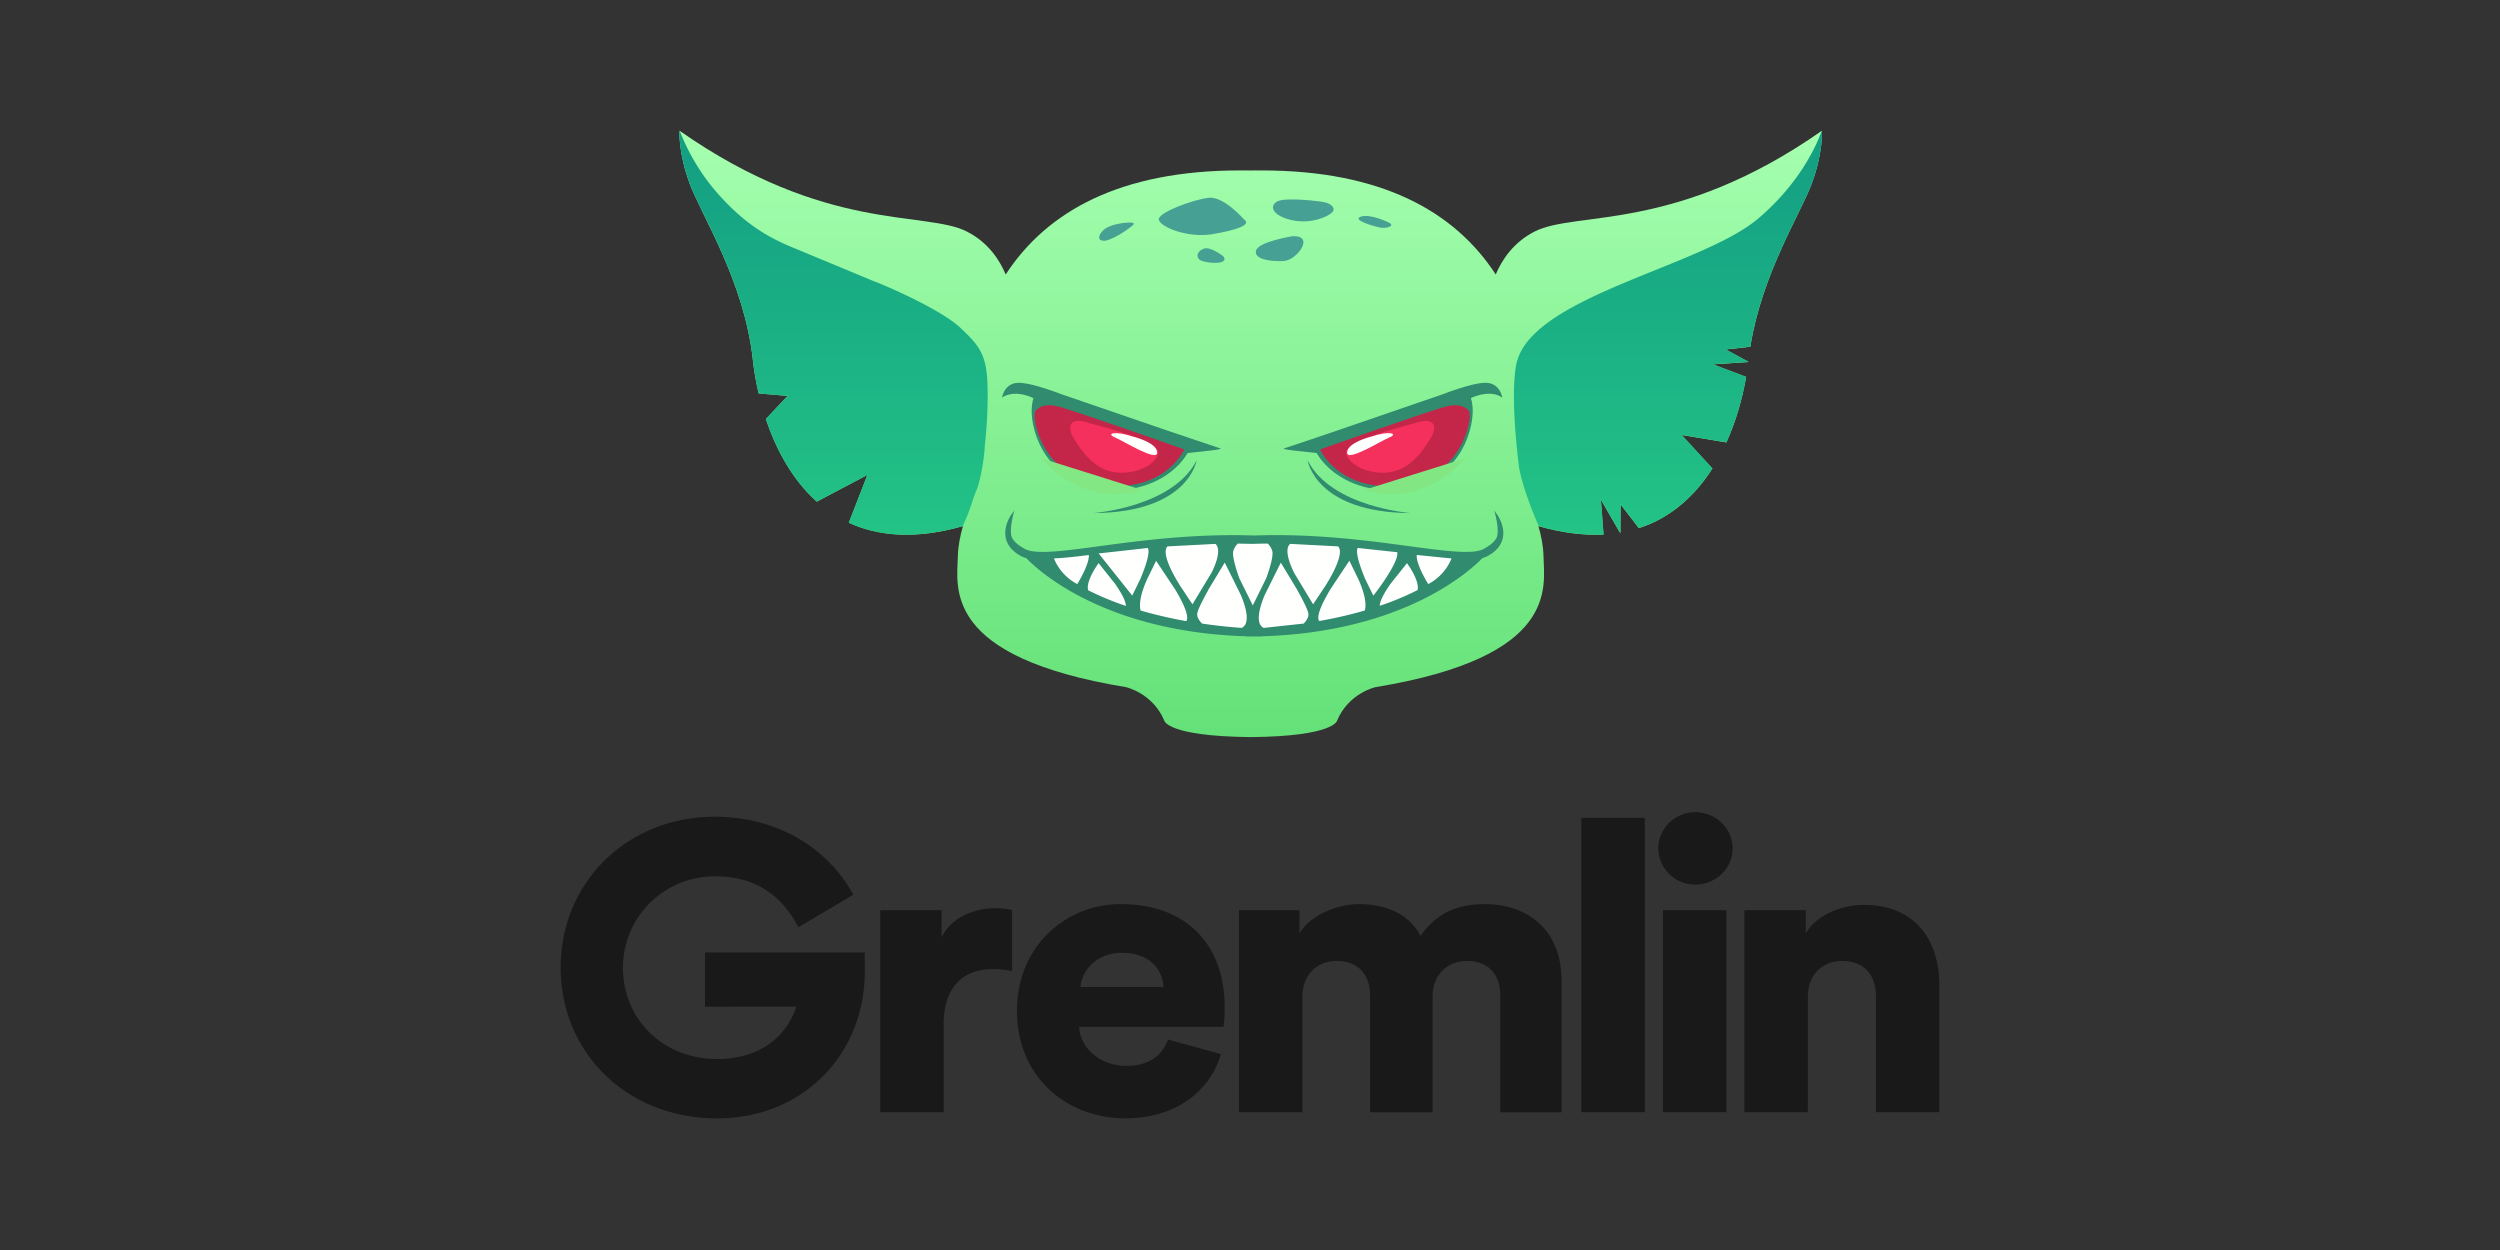 <svg xmlns="http://www.w3.org/2000/svg" width="120" height="60">
  <rect width="100%" height="100%" fill="#333333" stroke="none"/>
  <defs>
    <linearGradient id="a" x1="100.374" x2="100.374" y1="-95.952" y2="-24.447" gradientUnits="userSpaceOnUse">
      <stop offset="0%" stop-color="#a5ffaf"/>
      <stop offset="100%" stop-color="#64e178"/>
    </linearGradient>
    <linearGradient id="b" x1="100.373" x2="100.373" y1="-48.311" y2="-95.952" gradientUnits="userSpaceOnUse">
      <stop offset="0%" stop-color="#23c386"/>
      <stop offset="100%" stop-color="#139e83"/>
    </linearGradient>
  </defs>
  <g fill-rule="evenodd">
    <path d="M33.84 48.319v-2.6h7.67v.912c0 3.963-2.953 7.052-7.085 7.052-4.355 0-7.513-3.18-7.513-7.24 0-4.076 3.178-7.24 7.396-7.24 2.878 0 5.286 1.375 6.58 3.612l.074.13-2.638 1.56-.078-.14c-.855-1.535-2.15-2.302-3.92-2.302-2.466 0-4.424 1.963-4.424 4.384 0 2.486 1.927 4.385 4.52 4.385 1.87 0 3.26-.9 3.806-2.515zm14.742-4.63a3.1 3.1 0 0 0-.8-.097c-.8 0-2.063.312-2.585 1.405v-1.308h-2.945v9.698h3.045v-4.235c0-1.932 1.102-2.634 2.324-2.634a4.26 4.26 0 0 1 .961.097v-2.926zm3.28 3.688h3.987c-.04-.74-.56-1.64-2.004-1.64-1.282 0-1.924.917-1.983 1.64zm4.196 2.517 2.545.703c-.48 1.678-2.063 3.083-4.588 3.083-2.745 0-5.2-1.912-5.2-5.17 0-3.122 2.384-5.113 4.97-5.113 3.085 0 5 1.854 5 4.976 0 .4-.04.858-.06.917H51.8c.06 1.092 1.082 1.873 2.264 1.873 1.102 0 1.723-.507 2.004-1.268zm6.457 3.493v-5.58c0-.878.58-1.678 1.643-1.678 1.102 0 1.603.722 1.603 1.64v5.62h3.005v-5.6c0-.858.58-1.66 1.663-1.66s1.583.722 1.583 1.64v5.62h2.945v-6.283c0-2.634-1.803-3.708-3.687-3.708-1.342 0-2.304.43-3.085 1.522-.5-.956-1.522-1.522-2.945-1.522-1.082 0-2.364.547-2.865 1.405v-1.114H59.47v9.698h3.045zm16.435 0V39.259h-3.045v14.128h3.045zm3.914 0v-9.698H79.82v9.698h3.045zM79.6 40.723c0 .956.8 1.737 1.763 1.737 1.002 0 1.803-.78 1.803-1.737s-.8-1.737-1.803-1.737c-.962 0-1.763.78-1.763 1.737zm7.178 7.103c0-.976.64-1.698 1.643-1.698 1.102 0 1.623.722 1.623 1.678v5.58h3.045v-6.087c0-2.127-1.122-3.864-3.626-3.864-1.022 0-2.244.45-2.785 1.366v-1.112H83.73v9.698h3.046z" fill="#191919"/>
    <path d="M167.74-95.952c-17.264 12.085-28.98 9.4-33.877 11.885-2.514 1.276-3.87 3.35-4.593 5.068-4.872-7.483-13.558-12.27-27.62-12.27l-.37.004-.37-.004-.536.005-.537-.005-.37.004-.37-.004c-14.06 0-22.747 4.788-27.62 12.27-.724-1.716-2.08-3.8-4.593-5.067-4.896-2.485-16.613.2-33.877-11.885 0 0-.178 2.5 1.198 6.232s6.433 11.5 7.45 20.784c.133 1.217.355 2.565.682 3.97l3.42.286-2.567 2.73c1.187 3.54 3.092 7.132 6.007 9.74l5.97-3.153-2.192 5.643c3.448 1.584 7.856 2 13.456.4-.3 1.06-.567 2.296-.597 3.524-.092 3.72-1.864 11.9 19.82 15.465 0 0 3.172.698 4.527 3.954 0 0 .32 1.828 10.047 1.935v.003h.036l.1-.001h.145c9.727-.107 10.047-1.935 10.047-1.935 1.355-3.256 4.528-3.954 4.528-3.954 21.682-3.566 19.9-11.745 19.818-15.465-.03-1.228-.288-2.463-.597-3.524 2.86.816 5.408 1.1 7.676.992l-.316-4.12 2.255 3.9.05-.01.022-3.326 2.157 2.8c3.87-1.253 6.672-3.902 8.67-7.035l-3.63-3.95 5.283.878c1.173-2.597 1.908-5.312 2.325-7.726l-3.92-1.484 4.176-.27c0-.01.002-.022.004-.033l-2.67-1.45 2.905-.324c1.366-8.596 5.943-15.723 7.24-19.235 1.376-3.72 1.198-6.232 1.198-6.232" fill="url(#a)" transform="matrix(.407 0 0 .407 19.183 45.327)"/>
    <path d="m167.725-95.942.015-.01s.178 2.5-1.198 6.232c-1.298 3.512-5.875 10.64-7.24 19.235l-2.906.324 2.67 1.45-.004.032-4.176.27 3.92 1.485c-.417 2.414-1.152 5.13-2.325 7.726l-5.283-.88 3.63 3.95c-1.996 3.134-4.8 5.783-8.668 7.036l-2.157-2.8-.022 3.326-.05.01-2.255-3.9.316 4.12c-2.26.117-4.797-.174-7.642-.983-1.203-2.668-2.2-5.774-2.358-7.15-1.17-9.576-.2-12.334-.2-12.334 2.176-7.7 21.765-11.146 28.415-16.777 4.67-3.954 6.716-8.2 7.52-10.362zm-99.74 42.5c-.624 1.493-.38 1.468-1.58 4.122-5.588 1.6-9.987 1.184-13.43-.398l2.192-5.643-5.97 3.153c-2.915-2.608-4.82-6.2-6.007-9.74l2.567-2.73-3.42-.286a33.972 33.972 0 0 1-.682-3.971C40.638-78.22 35.58-86 34.205-89.72s-1.198-6.232-1.198-6.232l.023.015a25.02 25.02 0 0 0 4.343 7.235c3.043 3.467 5.683 5.114 8.545 6.34l9.955 4.136c1.613.594 8.02 3.4 10.258 5.516s3.124 3.14 3.205 6.972-.303 6.435-.343 7.24-.383 3.562-1.008 5.056z" fill="url(#b)" transform="matrix(.407 0 0 .407 19.183 45.327)"/>
    <path d="m64.146 20.68 5.092-1.75a14.004 14.004 0 0 1 1.053-.36l.026-.008c.387-.112.786-.2 1.045-.186.651.04.75.713.75.713s-.499-.438-1.51.02c.122.388.108.833.01 1.3-.356 1.689-1.743 3.122-3.893 3.122-1.555 0-2.895-.73-3.52-1.787-.737-.082-1.736-.17-1.56-.222s1.666-.556 2.507-.842z" fill="#308b6f"/>
    <path d="M70.51 19.742s-.243-.435-1.047-.242-6.1 2.074-6.1 2.074.842 1.95 3.722 1.756c3.008-.202 3.649-3.287 3.422-3.593" fill="#c42649"/>
    <path d="M59.843 30.542C52.935 30.34 49.748 27.3 49.26 26.79a1.254 1.254 0 0 1-.243-.095c-.411-.219-.66-.51-.738-.868-.133-.61.284-1.16.307-1.18l.107-.148c-.003.004-.243.793-.148 1.22.054.24.354.473.66.636.514.273 1.87.09 3.586-.141 1.938-.262 4.552-.61 7.415-.509 2.863-.106 5.478.247 7.415.509 1.716.231 3.071.414 3.587.14.305-.162.605-.394.659-.635.096-.431-.145-1.22-.148-1.22l.107.149c.018.023.44.577.307 1.18-.078.357-.327.649-.739.867a1.253 1.253 0 0 1-.242.096c-.488.51-3.68 3.55-10.584 3.751v.01a26.575 26.575 0 0 1-.362-.002l-.366.003v-.01z" fill="#308b6f"/>
    <path d="M59.606 30.139a25.28 25.28 0 0 1-1.906-.207c-.09-.09-.263-.291-.231-.49.043-.265.516-1.097.516-1.097l.005-.02.798-1.322.78 1.573c.187.449.493 1.344.038 1.558zm-2.664-.325a21.29 21.29 0 0 1-2.191-.507c-.041-.142-.1-.547.26-1.388l.042-.101.44-.898.906 1.36c.26.427.729 1.273.543 1.533zm-2.902-.73a13.586 13.586 0 0 1-1.81-.753c-.084-.31.184-.806.36-1.086l-.626.939.768-1.156.806 1.013c.163.24.507.76.502 1.035zm-3.45-2.278a20.752 20.752 0 0 0 1.671-.167c.04.355-.369 1.092-.519 1.345l-.034.052a2.423 2.423 0 0 1-1.119-1.23zm2.145-.241 2.36-.262c.138.238-.181 1.068-.354 1.478l-.394.806v.001zm3.302-.338 2.304-.12c.325.276-.041 1.1-.19 1.388l-.913 1.511-.575-.863c-.325-.51-.937-1.586-.626-1.916zm3.376-.135.72.015a22.46 22.46 0 0 1 .722-.015c.09.095.183.222.217.368.074.314-.287 1.28-.287 1.28v.003l-.651 1.318-.651-1.314v-.006s-.36-.966-.287-1.28a.837.837 0 0 1 .217-.368zm2.514.014 2.304.12c.304.32-.275 1.354-.602 1.878l-.6.902-.904-1.496c-.138-.274-.528-1.122-.198-1.404zm3.247.196 1.893.204c.106.495-1.146 2.086-1.146 2.086l-.385-.785c-.17-.407-.502-1.258-.366-1.505zm2.833.337 1.667.167a2.423 2.423 0 0 1-1.118 1.23l-.02-.03c-.138-.23-.578-1-.53-1.367zm.032 1.687a13.581 13.581 0 0 1-1.81.753c-.005-.285.35-.82.512-1.05l.795-.998.164.245c.175.284.419.751.34 1.05zm-2.52.976c-.756.22-1.503.384-2.197.507-.19-.267.304-1.139.56-1.561l.887-1.333.448.92.033.079c.36.84.305 1.245.26 1.388zm-2.95.63-1.91.207c-.462-.219-.14-1.14.048-1.58l.772-1.552.801 1.326.004.016s.474.828.517 1.098c.032.198-.14.4-.23.489z" fill="#fffffe"/>
    <path d="M59.702 10.525c.408.258-.32.515-1.515.716s-2.564-.373-2.564-.716 1.66-.946 2.39-1.031 1.69 1.03 1.69 1.03zm3.794-.832c.421.059.661.325.42.528s-.992.532-1.863.355-1.174-.62-.782-.886 2.225 0 2.225 0zm-1.464 1.647c1.114-.065.23 1.16-.427 1.191s-1.443-.096-1.311-.515 1.737-.677 1.737-.677zm-3.312.961c.338.464-.97.331-1.156.155s-.05-.446.256-.53.9.375.9.375zm7.93-1.623c.356.154-.082.297-.374.25s-1.416-.372-.958-.528 1.332.277 1.332.277zm-12.724.025c.214-.016.689-.08.41.145s-1 .709-1.344.709-.279-.306.016-.548.918-.306.918-.306z" fill="#46a093"/>
    <path d="M62.765 22.098s.381 2.505 4.954 2.53c0 0-3.81-.279-4.954-2.53m-5.327 0s-.381 2.505-4.954 2.53c0 0 3.81-.279 4.954-2.53" fill="#308b6f"/>
    <path d="M67.908 20.318s-3.418.822-3.295 1.426 1.205 1.112 2.238.895 1.667-1.354 1.868-1.692.27-1.015-.811-.628" fill="#f6305c"/>
    <path d="M65.793 20.966s-1.106.266-1.13.75 1.626-.556 2.04-.726.024-.338-.91-.024" fill="#fffffe"/>
    <path d="M57.008 21.743c-.624 1.057-1.965 1.788-3.52 1.788-2.15 0-3.537-1.434-3.893-3.122-.097-.464-.107-.908.01-1.301-1.011-.457-1.51-.019-1.51-.019s.1-.677.75-.713c.26-.014.658.074 1.045.186l.026.008c.458.135.894.3 1.058.361l5.092 1.749 2.507.842c.175.052-.823.14-1.561.222z" fill="#308b6f"/>
    <path d="M49.697 19.742s.244-.435 1.047-.242 6.1 2.074 6.1 2.074-.841 1.95-3.721 1.756c-3.008-.202-3.65-3.287-3.423-3.593" fill="#c42649"/>
    <path d="M52.3 20.318s3.417.822 3.295 1.426-1.205 1.112-2.238.895-1.667-1.354-1.868-1.692-.27-1.015.81-.628" fill="#f6305c"/>
    <path d="M54.414 20.966s1.107.266 1.13.75-1.626-.556-2.04-.726-.024-.338.91-.024" fill="#fffffe"/>
    <path d="m49.944 21.986 4.88 1.53s-2.524 1.047-4.88-1.53" fill="#83e883"/>
    <path d="m70.366 21.986-4.88 1.53s2.524 1.047 4.88-1.53" fill="#82e782"/>
  </g>
</svg>
